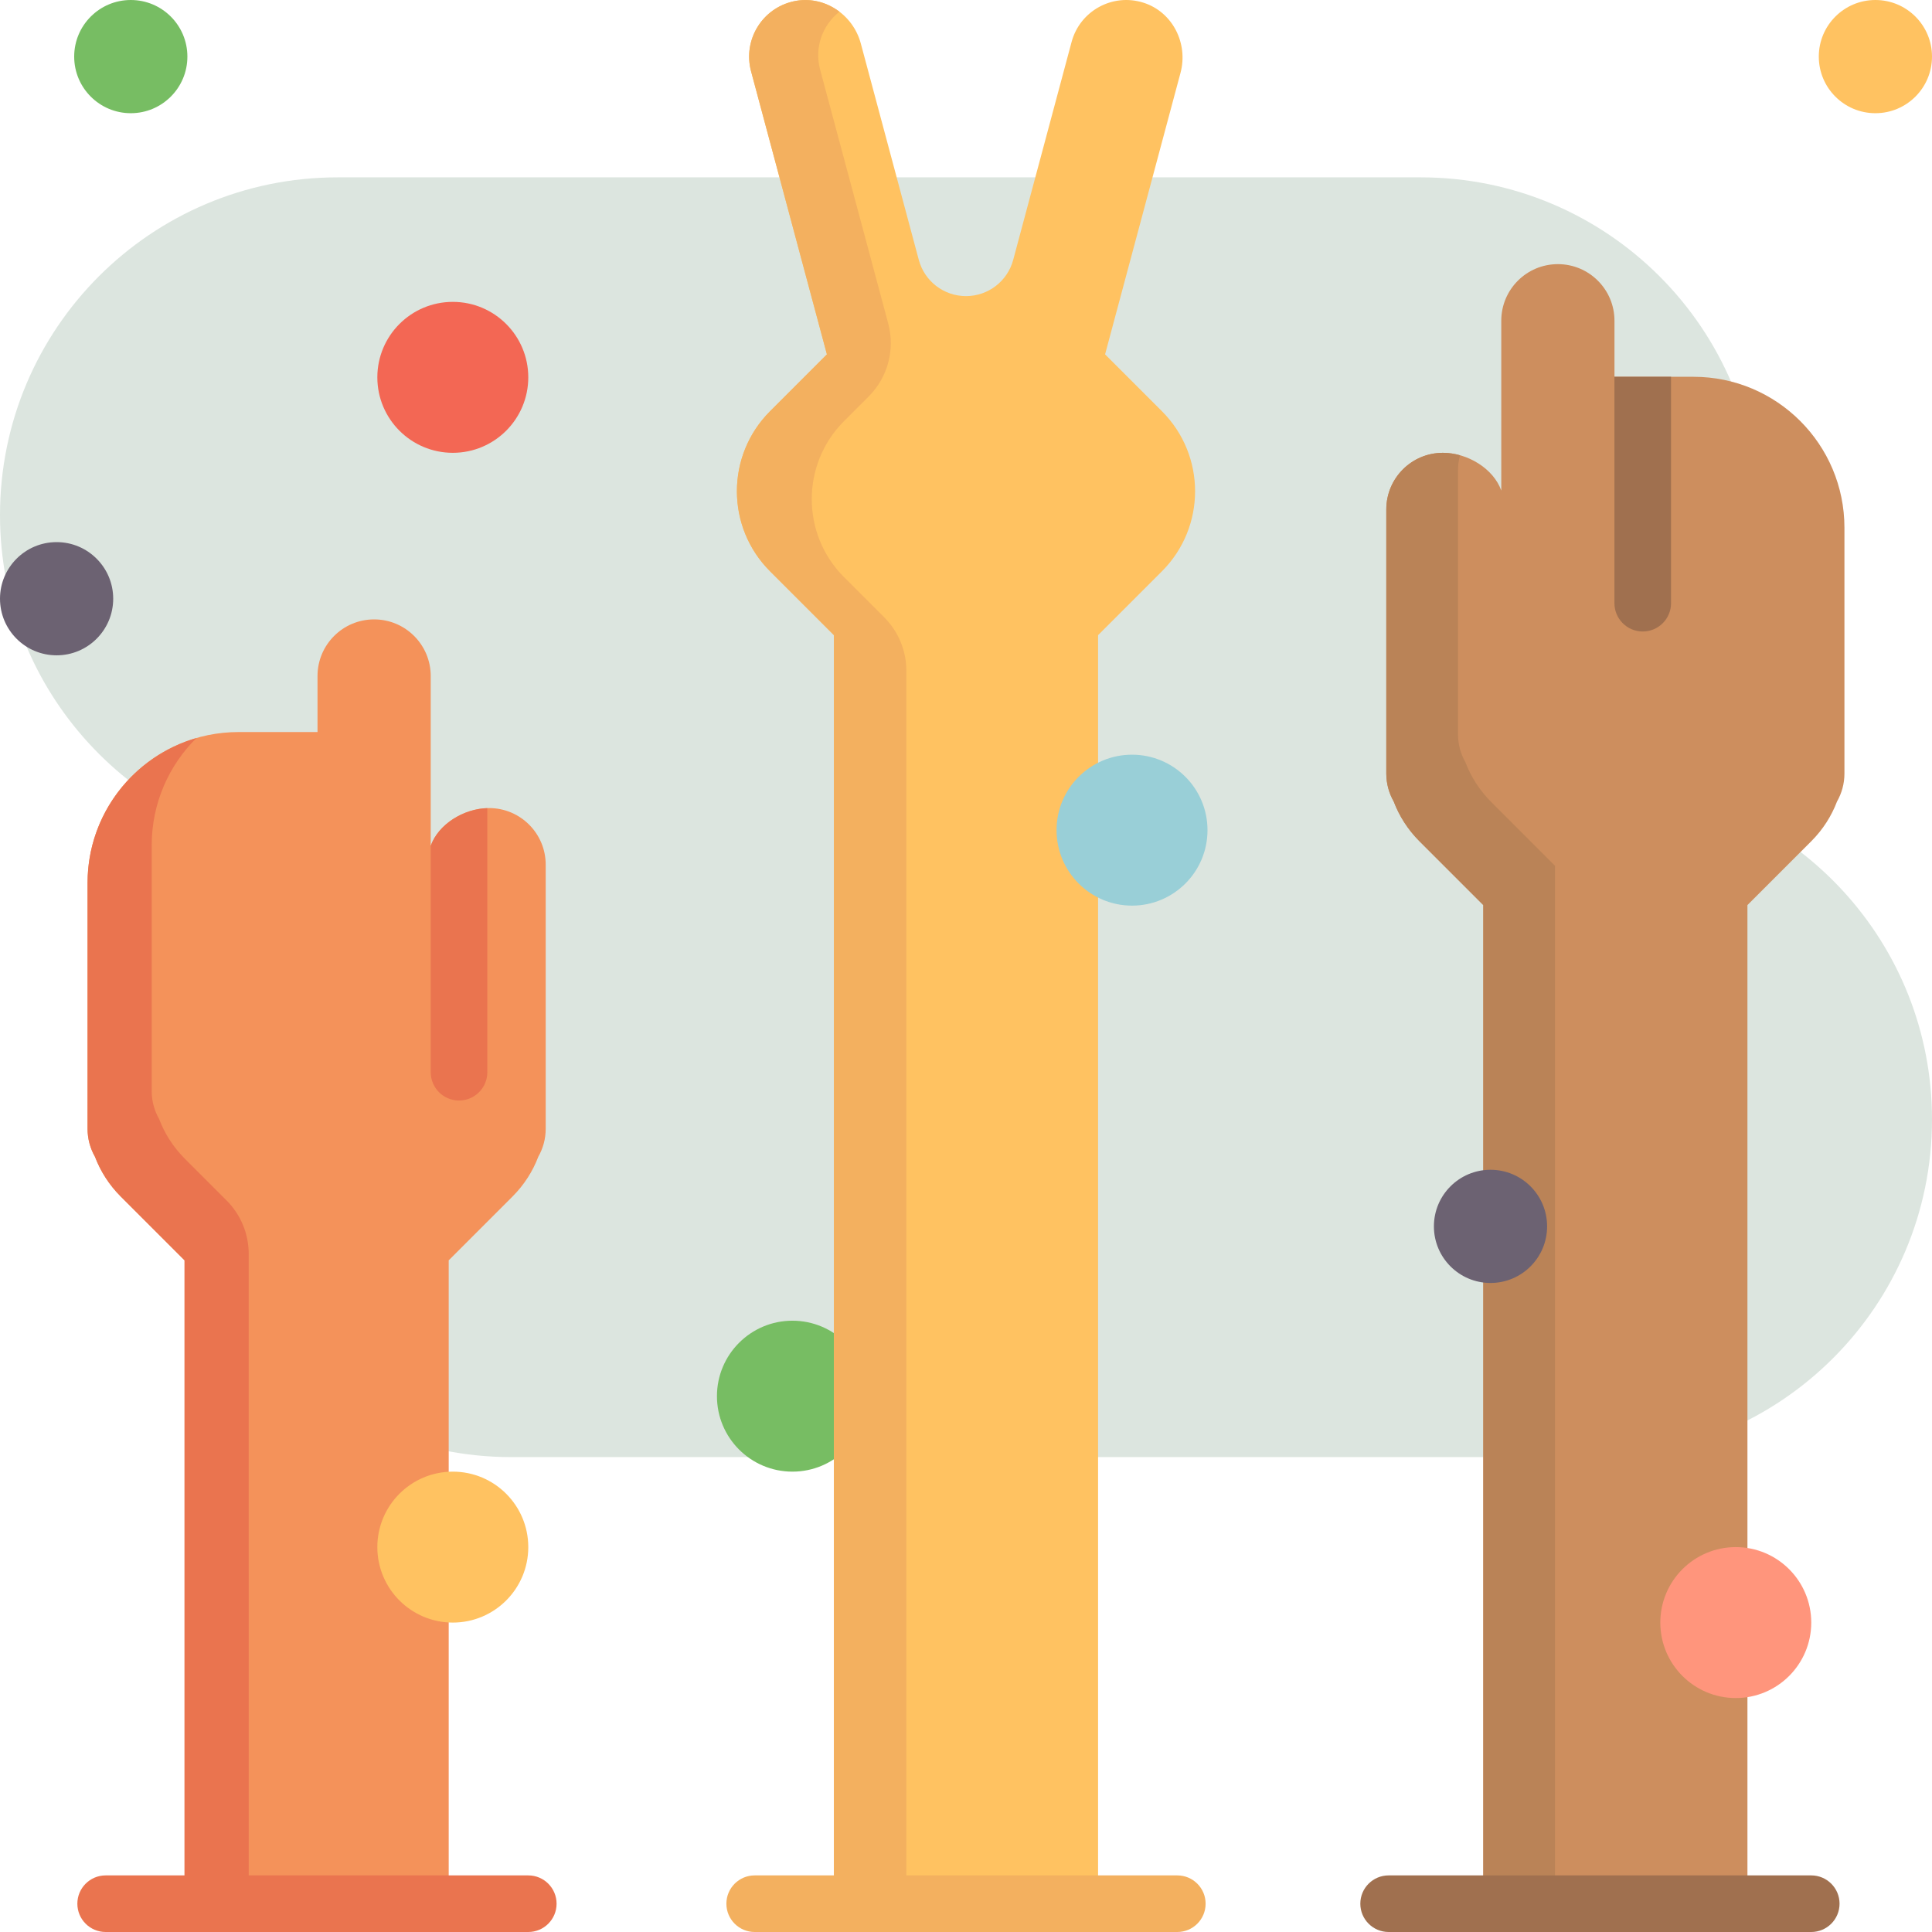 <?xml version="1.0" encoding="iso-8859-1"?>
<!-- Generator: Adobe Illustrator 19.0.0, SVG Export Plug-In . SVG Version: 6.00 Build 0)  -->
<svg version="1.1" id="Capa_1" xmlns="http://www.w3.org/2000/svg" xmlns:xlink="http://www.w3.org/1999/xlink" x="0px" y="0px"
	 viewBox="0 0 512 512" style="enable-background:new 0 0 512 512;" xml:space="preserve">
<path style="fill:#DCE5DF;" d="M512,296.647L512,296.647c0,49.43-40.071,89.5-89.5,89.5h-287c-49.429,0-89.5-40.071-89.5-89.5l0,0
	c0-28.951,13.75-54.686,35.071-71.045C35.595,221.353,0,183.086,0,136.5l0,0C0,87.07,40.07,47,89.5,47h287
	c49.429,0,89.5,40.07,89.5,89.5l0,0c0,28.951-13.75,54.686-35.071,71.045C476.405,211.794,512,250.061,512,296.647z"/>
<path style="fill:#77BD63;" d="M190,370c0-11.046,8.954-20,20-20s20,8.954,20,20s-8.954,20-20,20S190,381.046,190,370z"/>
<path style="fill:#FFC261;" d="M307.924,151.399L291,168.323V510.47h-70V168.323l-16.924-16.924
	c-11.716-11.716-11.716-30.711,0-42.426l15.065-15.065l-20.102-75.022c-2.206-8.234,2.886-16.705,11.311-18.542
	c7.891-1.721,15.686,3.385,17.776,11.187l15.365,57.341c1.517,5.662,6.648,9.599,12.509,9.599s10.992-3.937,12.509-9.599
	l15.474-57.75c2.206-8.234,10.852-13.024,19.067-10.402c7.695,2.455,11.891,10.775,9.801,18.576l-19.992,74.613l15.065,15.065
	C319.64,120.689,319.64,139.684,307.924,151.399z"/>
<g>
	<path style="fill:#F3B05F;" d="M291,503.164v7.306h-70V168.323l-16.924-16.924c-11.716-11.716-11.716-30.711,0-42.426
		l15.065-15.065l-20.102-75.022c-2.206-8.234,2.886-16.705,11.311-18.542c4.392-0.958,8.75,0.203,12.115,2.762
		c-4.483,3.506-6.698,9.46-5.132,15.304l18.059,67.328c1.852,6.903-0.121,14.27-5.175,19.324l-6.525,6.525
		c-11.426,11.426-11.426,29.952,0,41.378l10.648,10.648c3.751,3.751,5.858,8.838,5.858,14.142v325.409H291z"/>
	<path style="fill:#F3B05F;" d="M319.5,504.5c0,4.142-3.358,7.5-7.5,7.5H200c-4.142,0-7.5-3.358-7.5-7.5s3.358-7.5,7.5-7.5h112
		C316.142,497,319.5,500.358,319.5,504.5z"/>
</g>
<path style="fill:#CD8E5E;" d="M448.795,99.853c22.091,0,40,17.909,40,40V205c0,2.692-0.719,5.213-1.961,7.397
	c-1.459,3.839-3.729,7.44-6.821,10.532l-16.924,16.924V512h-70V239.853l-16.924-16.924c-3.092-3.092-5.362-6.693-6.821-10.532
	c-1.242-2.184-1.961-4.705-1.961-7.397v-70c0-8.284,6.716-15,15-15c6.528,0,13.409,4.178,15.47,10V85c0-8.284,6.716-15,15-15l0,0
	c8.284,0,15,6.716,15,15v14.853H448.795z"/>
<path style="fill:#BA8357;" d="M463.089,501.583V512h-70V239.853l-16.924-16.924c-3.092-3.092-5.362-6.693-6.821-10.532
	c-1.242-2.184-1.961-4.705-1.961-7.397v-70c0-8.284,6.716-15,15-15c1.516,0,3.049,0.234,4.538,0.653
	c-0.34,1.255-0.538,2.568-0.538,3.931v70c0,2.692,0.719,5.213,1.961,7.397c1.459,3.839,3.729,7.439,6.821,10.532l16.924,16.924
	v272.147L463.089,501.583L463.089,501.583z"/>
<path style="fill:#A0704F;" d="M487.5,504.5c0,4.142-3.358,7.5-7.5,7.5H368c-4.142,0-7.5-3.358-7.5-7.5s3.358-7.5,7.5-7.5h112
	C484.142,497,487.5,500.358,487.5,504.5z M435.342,167.353c4.142,0,7.5-3.358,7.5-7.5v-60h-14.988V99.62
	c-0.002,0.078-0.012,0.154-0.012,0.232v60C427.842,163.995,431.2,167.353,435.342,167.353z"/>
<path style="fill:#F4925A;" d="M84.146,194v-14.853c0-8.284,6.716-15,15-15l0,0c8.284,0,15,6.716,15,15v45
	c2.061-5.822,8.942-10,15.47-10c8.284,0,15,6.716,15,15v70c0,2.692-0.719,5.213-1.961,7.397c-1.459,3.839-3.729,7.44-6.821,10.532
	L118.911,334v178h-70V334l-16.924-16.924c-3.092-3.092-5.362-6.693-6.821-10.532c-1.242-2.184-1.961-4.705-1.961-7.397V234
	c0-22.091,17.909-40,40-40H84.146z"/>
<g>
	<path style="fill:#EA744F;" d="M118.911,502v10h-70V334l-16.924-16.924c-3.092-3.092-5.362-6.693-6.821-10.532
		c-1.242-2.184-1.961-4.705-1.961-7.397V234c0-18.221,12.187-33.585,28.851-38.414C44.74,202.835,40.205,212.887,40.205,224v65.147
		c0,2.692,0.719,5.213,1.961,7.397c1.459,3.839,3.729,7.44,6.821,10.532l11.066,11.066c3.751,3.751,5.858,8.838,5.858,14.142V502
		H118.911z"/>
	<path style="fill:#EA744F;" d="M114.146,284.147v-22.25v-37.75v-22.25v-0.001v22.251c2.012-5.683,8.614-9.787,15-9.981v9.981v37.75
		v22.25c0,4.142-3.358,7.5-7.5,7.5S114.146,288.289,114.146,284.147z M140,497H28c-4.142,0-7.5,3.358-7.5,7.5s3.358,7.5,7.5,7.5h112
		c4.142,0,7.5-3.358,7.5-7.5S144.142,497,140,497z"/>
</g>
<path style="fill:#77BD63;" d="M49.66,15c0,8.284-6.716,15-15,15s-15-6.716-15-15s6.716-15,15-15S49.66,6.716,49.66,15z"/>
<path style="fill:#6C6272;" d="M30,158.667c0,8.284-6.716,15-15,15s-15-6.716-15-15s6.716-15,15-15S30,150.382,30,158.667z"/>
<path style="fill:#F36754;" d="M100,100c0-11.046,8.954-20,20-20s20,8.954,20,20s-8.954,20-20,20S100,111.046,100,100z"/>
<path style="fill:#FFC261;" d="M512,15c0,8.284-6.716,15-15,15s-15-6.716-15-15s6.716-15,15-15S512,6.716,512,15z M120,390
	c-11.046,0-20,8.954-20,20s8.954,20,20,20s20-8.954,20-20S131.046,390,120,390z"/>
<path style="fill:#FF957C;" d="M440,430c0-11.046,8.954-20,20-20s20,8.954,20,20s-8.954,20-20,20S440,441.046,440,430z"/>
<path style="fill:#99CFD7;" d="M280,220c0-11.046,8.954-20,20-20s20,8.954,20,20s-8.954,20-20,20S280,231.046,280,220z"/>
<path style="fill:#6C6272;" d="M410,325c0,8.284-6.716,15-15,15s-15-6.716-15-15s6.716-15,15-15S410,316.716,410,325z"/>
<g>
</g>
<g>
</g>
<g>
</g>
<g>
</g>
<g>
</g>
<g>
</g>
<g>
</g>
<g>
</g>
<g>
</g>
<g>
</g>
<g>
</g>
<g>
</g>
<g>
</g>
<g>
</g>
<g>
</g>
</svg>
